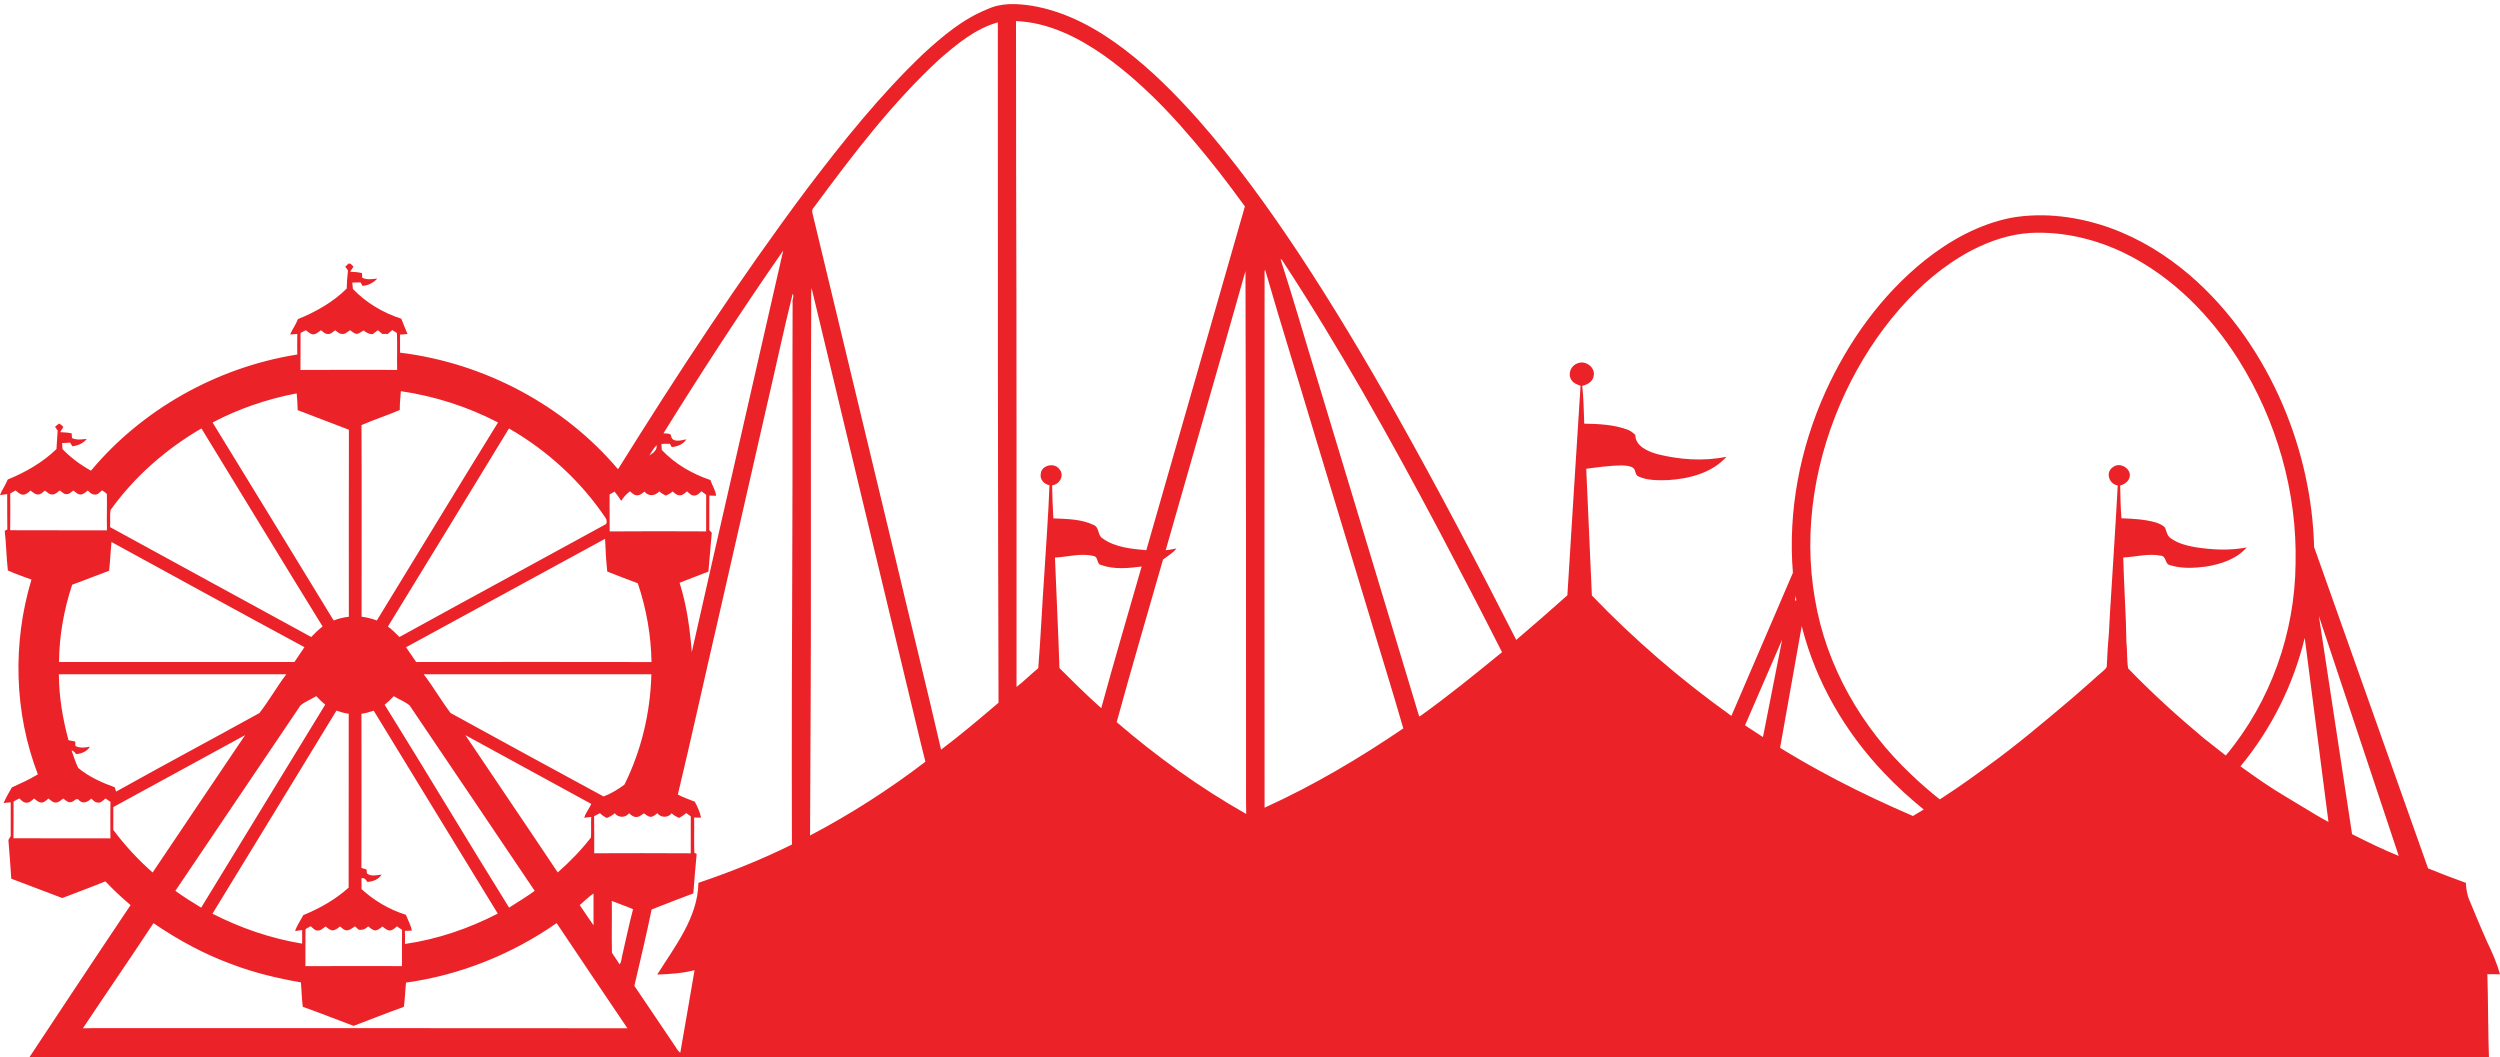 <?xml version="1.0" encoding="utf-8"?>
<!-- Generator: Adobe Illustrator 16.0.0, SVG Export Plug-In . SVG Version: 6.00 Build 0)  -->
<!DOCTYPE svg PUBLIC "-//W3C//DTD SVG 1.1//EN" "http://www.w3.org/Graphics/SVG/1.1/DTD/svg11.dtd">
<svg version="1.1" id="Layer_1" xmlns="http://www.w3.org/2000/svg" xmlns:xlink="http://www.w3.org/1999/xlink" x="0px" y="0px"
	 width="760.966px" height="321.788px" viewBox="0 0 760.966 321.788" enable-background="new 0 0 760.966 321.788"
	 xml:space="preserve">
<path fill="#EB2227" d="M760.966,296.558c-0.92-3.348-2.322-6.554-3.844-9.688c-1.852-4.056-5.818-13.719-5.818-13.719
	c-0.42-1.443-0.672-2.926-0.721-4.417c-3.868-1.389-7.706-2.862-11.509-4.406l-34.693-97.804
	c-0.374-14.745-3.655-29.436-9.463-43.114c-6.381-14.93-15.824-28.857-28.467-39.733c-7.041-6.005-15.107-11.015-23.975-14.235
	c-9.586-3.457-20.176-4.934-30.32-3.148c-9.785,1.952-18.637,6.867-26.229,12.904c-13.395,10.734-23.389,24.888-30.289,40.074
	c-7.778,17.261-11.444,36.349-9.902,55.077l-18.719,43.556c-15.325-10.928-29.577-23.219-42.474-36.646
	c-0.574-12.855-1.17-25.712-1.717-38.574c3.574-0.463,7.166-0.983,10.785-1.021c1.172,0.08,2.484,0.061,3.48,0.757
	c0.928,0.659,0.49,2.217,1.707,2.632c2.738,1.242,5.904,1.144,8.873,1.091c6.51-0.403,13.506-2.208,17.848-7.122
	c-6.951,1.453-14.293,0.913-21.137-0.811c-2.93-0.854-6.594-2.443-6.621-5.829c-0.705-0.663-1.467-1.297-2.412-1.614
	c-4.166-1.544-8.707-1.736-13.129-1.814c-0.135-3.84-0.205-7.684-0.602-11.512c1.604-0.346,3.25-1.34,3.471-3.012
	c0.596-2.5-2.402-4.895-4.893-3.844c-2.107,0.682-3.064,3.275-1.887,5.057c0.586,0.98,1.727,1.408,2.789,1.775
	c-1.387,21.258-2.686,42.52-4.012,63.781c-5.123,4.593-10.33,9.101-15.566,13.58c-11.779-23.15-23.856-46.165-36.62-68.842
	c-9.394-16.645-19.183-33.096-29.764-49.087c-9.283-13.997-19.188-27.659-30.374-40.364c-6.84-7.709-14.171-15.078-22.453-21.417
	c-8.237-6.271-17.605-11.526-28.161-13.306c-4.498-0.71-9.319-0.972-13.59,1.028h0.02c-7.542,3-13.67,8.221-19.499,13.552
	c-13.219,12.61-24.526,26.751-35.446,41.158c-20.605,27.567-39.382,56.259-57.519,85.325c-16.259-19.25-40.479-32.327-66.342-35.481
	c-0.005-1.828,0-3.669-0.015-5.491c0.761-0.066,1.522-0.126,2.283-0.173c-0.626-1.559-1.296-3.106-1.892-4.674
	c-5.609-1.8-10.746-4.896-14.727-9.048c-0.065-0.654-0.131-1.31-0.196-1.959c0.841-0.019,1.688-0.034,2.529-0.039
	c0.15,0.266,0.446,0.797,0.591,1.057c1.792-0.109,3.351-0.977,4.512-2.25c-1.537,0.219-3.155,0.464-4.602-0.218
	c-0.015-0.354-0.051-1.065-0.065-1.421c-1.187-0.279-2.404-0.396-3.621-0.42c0.336-0.507,0.676-1.014,1.016-1.521
	c-0.385-0.44-0.751-0.985-1.427-1.004c-0.366,0.317-0.726,0.648-1.077,0.985c0.211,0.277,0.626,0.838,0.837,1.117
	c-0.201,1.846-0.356,3.693-0.386,5.551c-4.131,4.105-9.359,7.079-14.837,9.29c-0.636,1.638-1.692,3.082-2.393,4.692
	c0.731-0.067,1.462-0.123,2.193-0.174c-0.04,2.087-0.04,4.175-0.004,6.264c-24.611,3.905-47.364,16.857-62.801,35.364
	c-3.205-1.782-6.159-3.961-8.658-6.569c-0.051-0.615-0.101-1.221-0.15-1.832c0.816-0.053,1.632-0.104,2.454-0.143
	c0.17,0.28,0.505,0.834,0.676,1.109c1.722-0.195,3.359-0.892,4.401-2.251c-1.507,0.165-3.089,0.427-4.506-0.249
	c-0.02-0.36-0.07-1.08-0.095-1.437c-1.147-0.227-2.319-0.312-3.486-0.364c0.316-0.535,0.631-1.064,0.952-1.592
	c-0.356-0.42-0.772-0.762-1.262-1.018c-0.457,0.289-0.877,0.62-1.263,0.994c0.201,0.279,0.591,0.844,0.792,1.123
	c-0.135,1.881-0.261,3.764-0.36,5.649c-4.181,4.044-9.359,7.045-14.832,9.262c-0.642,1.643-1.723,3.088-2.359,4.735
	c0.551-0.07,1.647-0.218,2.194-0.293c0.035,3.59-0.031,7.173,0.04,10.764c-0.2,0.108-0.596,0.326-0.796,0.436
	c0.48,4,0.496,8.042,0.961,12.037c2.304,1.085,4.782,1.871,7.181,2.779c-5.798,19.324-5.308,40.374,1.948,59.286
	c-2.509,1.553-5.223,2.737-7.907,3.974c-0.917,1.538-1.787,3.116-2.529,4.744c0.727-0.071,1.452-0.137,2.174-0.208
	c-0.015,3.296,0.02,6.591,0,9.888c0.16,0.699-0.691,1.098-0.691,1.756c0.295,3.863,0.641,7.733,0.861,11.606
	c5.177,1.966,10.351,3.931,15.528,5.89c4.361-1.708,8.777-3.294,13.109-5.075c2.424,2.528,4.972,4.958,7.681,7.217
	c-10.5,15.593-31.449,47.298-31.449,47.298h749.331c-0.289-6.999-0.278-19.271-0.509-26.269
	C758.398,296.562,759.675,296.576,760.966,296.558z M204.302,132.786c-0.085-1.112-1.602-0.711-2.353-0.9
	c11.682-18.803,23.78-37.384,36.448-55.611c-9.253,40.744-18.647,81.462-27.826,122.224c-0.571-7.122-1.537-14.257-3.71-21.114
	c2.904-1.17,5.853-2.235,8.763-3.395c0.39-3.789,0.616-7.587,0.992-11.374c0.325-0.812-1.027-0.968-0.711-1.791
	c0.02-3.324,0.01-6.653,0.01-9.977c0.686,0.028,1.372,0.046,2.062,0.056c-0.16-1.704-1.216-3.177-1.737-4.791
	c-5.608-1.881-10.825-4.936-14.802-9.159c-0.034-0.61-0.07-1.222-0.1-1.828c0.851-0.051,1.708-0.071,2.563-0.042
	c0.145,0.251,0.43,0.754,0.571,0.998c1.743-0.15,3.545-0.861,4.437-2.367C207.477,134.042,204.613,134.805,204.302,132.786z
	 M199.841,135.51c0.265,1.491-1.046,2.409-2.193,3.134C198.284,137.54,198.99,136.476,199.841,135.51z M187.062,149.635
	c0.727,0.899,1.402,1.836,2.038,2.803c0.736-1.084,1.527-2.125,2.66-2.874c0.585,0.427,1.101,1.099,1.902,1.174
	c1.027,0.204,1.773-0.595,2.534-1.103c1.107,1.552,3.305,1.332,4.447-0.057c0.606,0.502,1.282,0.933,2.008,1.278
	c0.756-0.316,1.482-0.705,2.078-1.256c0.602,0.427,1.137,1.084,1.953,1.143c1.012,0.188,1.732-0.615,2.424-1.18
	c0.646,0.497,1.226,1.307,2.163,1.27c0.966,0.061,1.607-0.749,2.252-1.297c0.477,0.363,0.952,0.728,1.432,1.088
	c-0.024,3.708,0.005,7.417-0.015,11.125c-9.784-0.053-19.573-0.067-29.362,0.008c-0.045-3.75,0.02-7.496-0.031-11.242
	C185.926,150.293,186.682,149.853,187.062,149.635z M210.251,259.735c-9.794-0.071-19.589-0.042-29.378-0.013
	c-0.01-3.761,0.03-7.526-0.035-11.286c0.596-0.312,1.187-0.614,1.788-0.918c0.585,0.602,1.296,1.07,2.048,1.479
	c0.891-0.36,1.732-0.831,2.458-1.449c1.097,1.424,3.225,1.42,4.341,0.019c0.67,0.479,1.302,1.184,2.238,1.117
	c0.916-0.009,1.582-0.668,2.293-1.117c0.615,0.444,1.221,0.96,2.018,1.098c0.831-0.094,1.452-0.634,2.048-1.131
	c1.127,1.396,3.245,1.477,4.372,0.01c0.641,0.623,1.427,1.073,2.273,1.415c0.781-0.417,1.512-0.904,2.178-1.468
	c0.45,0.327,0.906,0.653,1.367,0.985C210.231,252.227,210.251,255.98,210.251,259.735z M123.234,283.317
	c0.727,0.023,1.448,0,2.168-0.075c-0.396-1.671-1.237-3.195-1.853-4.792c-5.057-1.582-9.674-4.314-13.499-7.81
	c-0.02-1.112-0.025-2.22-0.02-3.332c0.911-0.167,1.392,0.444,1.767,1.125c1.698-0.056,3.496-0.79,4.357-2.229
	c-1.483,0.193-3.205,0.677-4.472-0.346c-0.025-0.3-0.07-0.896-0.095-1.189c-0.531-0.162-1.056-0.321-1.577-0.487
	c0.05-15.636,0.035-31.276,0.01-46.917c1.276-0.176,2.514-0.542,3.73-0.948c12.603,20.58,25.131,41.202,37.765,61.768
	c-8.783,4.531-18.352,7.822-28.261,9.248C123.31,285.993,123.315,284.654,123.234,283.317z M122.354,294.072
	c-9.794-0.011-19.594-0.044-29.388,0.013c0.01-3.739-0.015-7.481,0.025-11.217c0.436-0.431,1.082-0.615,1.603-0.929
	c0.581,0.493,1.082,1.18,1.917,1.299c1.066,0.127,1.828-0.674,2.579-1.242c0.631,0.47,1.217,1.08,2.062,1.194
	c0.962,0.008,1.653-0.687,2.354-1.199c0.62,0.531,1.231,1.176,2.143,1.207c0.936-0.127,1.667-0.724,2.408-1.234
	c0.376,0.335,0.751,0.676,1.132,1.023c1.137,0.198,2.133-0.229,2.884-1.019c0.646,0.511,1.252,1.158,2.159,1.24
	c0.88-0.09,1.537-0.674,2.173-1.194c0.656,0.498,1.276,1.119,2.158,1.217c0.957-0.027,1.628-0.709,2.268-1.281
	c0.516,0.363,1.037,0.728,1.553,1.103C122.338,286.723,122.338,290.397,122.354,294.072z M91.969,283.081
	c0.02,1.383,0.02,2.765,0.005,4.152c-9.555-1.581-18.783-4.749-27.305-9.12c12.578-20.604,25.197-41.183,37.735-61.806
	c1.211,0.422,2.453,0.787,3.74,0.938c-0.03,17.644,0.015,35.289-0.02,52.932c-3.976,3.604-8.763,6.303-13.795,8.368
	c-0.836,1.576-1.948,3.135-2.504,4.862C90.537,283.299,91.253,283.19,91.969,283.081z M61.234,276.276
	c-2.669-1.639-5.343-3.272-7.856-5.115c12.724-18.784,25.342-37.632,38.065-56.411c1.377-1.226,3.255-1.855,4.827-2.859
	c0.826,0.938,1.743,1.794,2.719,2.585C86.401,235.073,73.823,255.678,61.234,276.276z M117.081,214.509
	c0.997-0.795,1.923-1.667,2.769-2.604c1.572,0.979,3.425,1.63,4.827,2.817c12.734,18.785,25.382,37.627,38.075,56.439
	c-2.498,1.839-5.192,3.415-7.791,5.11C142.202,255.759,129.834,235.022,117.081,214.509z M141.651,223.763
	c12.764,6.998,25.557,13.948,38.331,20.938c-0.631,1.445-1.728,2.686-2.148,4.22c0.531-0.065,1.587-0.193,2.118-0.26
	c-0.1,2.088,0.055,4.186-0.075,6.278c-2.985,3.841-6.419,7.377-10.11,10.617C160.458,251.586,150.99,237.711,141.651,223.763z
	 M180.658,271.958c0,3.233,0,6.463,0.005,9.697c-1.453-2.021-2.78-4.119-4.197-6.16C177.859,274.312,179.131,272.99,180.658,271.958
	z M137.149,217.033c-2.894-3.816-5.263-7.994-8.181-11.801c23.098,0.019,46.197,0.019,69.3,0
	c-0.29,11.568-2.999,23.127-8.202,33.605c-1.943,1.422-4.076,2.762-6.344,3.596C168.165,234.027,152.648,225.532,137.149,217.033z
	 M194.137,177.54c2.62,7.742,4.037,15.85,4.171,23.98c-23.875-0.049-47.754-0.038-71.634-0.006
	c-1.052-1.491-2.028-3.021-3.084-4.504c20.224-10.951,40.364-22.051,60.588-33.005c0.12,3.319,0.311,6.659,0.661,9.964
	C187.909,175.225,191.039,176.346,194.137,177.54z M184.388,157.75c0.261,0.517,0.471,1.369,0.015,1.811
	c-20.915,11.481-41.926,22.817-62.821,34.34c-1.102-1.132-2.229-2.24-3.5-3.2c12.328-20.07,24.581-40.181,36.843-60.286
	C166.783,137.242,176.973,146.651,184.388,157.75z M122.018,119.072c10.35,1.502,20.404,4.75,29.573,9.523
	c-12.393,20.03-24.571,40.184-36.883,60.267c-1.498-0.551-3.055-0.952-4.647-1.15c0.005-19.443,0.065-38.887-0.03-58.324
	c3.825-1.658,7.816-2.947,11.647-4.591C121.652,122.885,121.908,120.981,122.018,119.072z M91.478,101.335
	c0.546-0.275,1.087-0.551,1.633-0.824c0.66,0.488,1.246,1.17,2.138,1.269c0.996-0.023,1.708-0.724,2.434-1.269
	c0.606,0.398,1.126,1.107,1.928,1.133c1.006,0.207,1.713-0.588,2.413-1.119c0.651,0.416,1.222,1.174,2.099,1.119
	c1.001,0.154,1.678-0.697,2.453-1.143c0.601,0.478,1.217,1.018,2.028,1.159c0.792-0.146,1.382-0.699,2.063-1.06
	c0.836,0.592,1.712,1.217,2.829,1.074c0.505-0.392,1.016-0.787,1.527-1.174c0.441,0.375,0.881,0.753,1.317,1.136
	c0.556,0.007,1.117,0.015,1.677,0.021c0.456-0.398,0.916-0.797,1.372-1.193c0.356,0.221,1.067,0.671,1.422,0.895
	c0.17,3.74-0.024,7.492,0.075,11.236c-9.809-0.01-19.618-0.048-29.428,0.019C91.494,108.854,91.478,105.095,91.478,101.335z
	 M90.301,119.735c0.181,1.695,0.266,3.4,0.311,5.105c5.177,2.037,10.41,3.934,15.588,5.965c-0.051,18.977-0.016,37.956-0.016,56.935
	c-1.592,0.175-3.144,0.544-4.621,1.126c-12.303-20.077-24.511-40.207-36.859-60.262C72.666,124.392,81.364,121.44,90.301,119.735z
	 M33.644,155.24c7.196-10.028,16.755-18.494,27.671-24.831c12.312,20.083,24.505,40.235,36.883,60.285
	c-1.256,0.966-2.403,2.052-3.475,3.202c-20.385-11.176-40.83-22.257-61.21-33.446C33.625,158.717,33.384,156.955,33.644,155.24z
	 M33.939,164.979c19.559,10.691,39.097,21.426,58.726,32.009c-0.992,1.517-2.043,3.003-3.044,4.514
	c-23.885-0.011-47.765-0.019-71.65,0.004c0.055-7.97,1.483-15.935,3.996-23.533c3.78-1.342,7.476-2.876,11.241-4.239
	C33.544,170.82,33.644,167.894,33.939,164.979z M3.095,161.392c0.065-3.726,0.04-7.448,0.015-11.174
	c0.546-0.313,1.087-0.626,1.627-0.943c0.696,0.536,1.322,1.297,2.308,1.297c0.937-0.037,1.608-0.676,2.218-1.268
	c0.707,0.449,1.312,1.207,2.248,1.201c0.912,0.062,1.518-0.685,2.148-1.178c0.706,0.455,1.352,1.268,2.304,1.178
	c0.936,0.006,1.542-0.732,2.223-1.222c0.711,0.464,1.347,1.299,2.329,1.114c0.746-0.066,1.231-0.726,1.807-1.1
	c0.671,0.484,1.267,1.242,2.204,1.213c0.906-0.009,1.512-0.738,2.198-1.192c0.526,0.449,0.976,1.084,1.748,1.169
	c1.106,0.36,1.888-0.635,2.603-1.236c0.481,0.375,1.052,0.659,1.452,1.123c0.095,3.683-0.095,7.367,0.041,11.057
	C22.744,161.383,12.919,161.454,3.095,161.392z M33.609,255.187c-9.834-0.045-19.673,0.041-29.513-0.038
	c0.081-3.733,0.01-7.469,0.035-11.201c0.586-0.303,1.172-0.61,1.753-0.913c0.636,0.506,1.171,1.299,2.107,1.284
	c1.022,0.075,1.693-0.696,2.389-1.26c0.716,0.566,1.438,1.278,2.458,1.229c0.796-0.155,1.342-0.761,1.933-1.225
	c0.651,0.495,1.242,1.244,2.173,1.211c0.947,0.011,1.608-0.695,2.284-1.207c0.721,0.436,1.352,1.259,2.323,1.094
	c0.951-0.015,1.733-1.662,2.529-0.559c1.102,1.227,2.744,0.473,3.665-0.521c0.556,0.402,1.006,1.07,1.757,1.171
	c1.107,0.341,1.889-0.627,2.609-1.227c0.5,0.35,1.001,0.695,1.507,1.05C33.569,247.779,33.584,251.481,33.609,255.187z
	 M23.8,233.743c-0.821-1.724-1.402-3.546-2.028-5.342c0.601,0.2,1.062,0.579,1.382,1.138c1.667-0.124,3.41-0.815,4.216-2.282
	c-1.458,0.341-3.06,0.521-4.427-0.205c-0.005-0.33-0.01-1.004-0.015-1.334c-0.691-0.143-1.387-0.285-2.078-0.407
	c-1.777-6.554-2.904-13.303-2.929-20.073c23.074,0.014,46.152,0.01,69.226,0.004c-2.904,3.821-5.248,8.042-8.198,11.811
	c-14.501,8.018-29.152,15.811-43.608,23.902c-0.145-0.439-0.286-0.88-0.43-1.311C30.95,238.186,27,236.438,23.8,233.743z
	 M34.486,252.613c0.024-2.32,0.01-4.64,0.004-6.956c13.37-7.306,26.75-14.612,40.129-21.901
	c-9.379,13.946-18.823,27.854-28.161,41.823C42.007,261.667,37.996,257.307,34.486,252.613z M28.461,312.95
	c-1.076-0.003-2.153,0.02-3.229,0.053c7.105-10.702,14.426-21.274,21.476-32.005c7.446,5.08,15.458,9.465,24.05,12.576
	c6.71,2.553,13.75,4.21,20.846,5.455c0.195,2.478,0.245,4.968,0.565,7.434c5.197,1.819,10.29,3.898,15.458,5.798
	c5.107-1.91,10.155-3.969,15.297-5.788c0.376-2.452,0.38-4.933,0.671-7.387c16.574-2.282,32.387-8.714,45.836-18.106
	c7.13,10.7,14.366,21.341,21.546,32.009C136.805,312.909,82.63,312.98,28.461,312.95z M189.446,290.619
	c-0.306,0.962-0.146,2.121-0.881,2.913c-0.677-1.227-1.573-2.33-2.293-3.532c-0.141-5.252,0.04-10.508-0.05-15.76
	c2.147,0.866,4.366,1.566,6.474,2.519C191.459,281.343,190.552,286.008,189.446,290.619z M241.261,92.172
	c-0.109,23.993,0.031,47.987-0.085,71.981c-0.125,30.975-0.215,61.942-0.125,92.912c-9.168,4.535-18.717,8.377-28.461,11.658
	c-0.175,10.513-7.101,19.254-12.542,27.92c3.815-0.133,7.666-0.379,11.366-1.335c-1.417,8.381-2.895,16.754-4.346,25.124
	c-0.782-0.521-1.147-1.382-1.658-2.102c-4.106-6.085-8.202-12.18-12.318-18.255c1.798-7.742,3.66-15.471,5.252-23.244
	c4.201-1.701,8.462-3.273,12.699-4.894c0.32-4.011,0.606-8.027,1.016-12.023l-0.701-0.32c-0.16-3.576,0.016-7.165-0.085-10.746
	c0.701,0.011,1.408,0.021,2.113,0.033c-0.345-1.704-1.062-3.366-1.923-4.871c-1.732-0.674-3.51-1.273-5.137-2.165
	c4.306-17.966,8.232-36.018,12.418-54.012c4.842-21.338,9.734-42.659,14.582-63.993c2.694-11.464,5.122-22.984,7.946-34.416
	C241.857,90.269,241.016,91.243,241.261,92.172z M246.569,254.318c0.115-26.896,0.295-53.798,0.255-80.694
	c0.02-26.522-0.06-53.039,0.105-79.559c0.036-2.136-0.135-4.281,0.105-6.411c9.719,40.819,19.603,81.604,29.362,122.418
	c1.798,7.254,3.436,14.547,5.288,21.786C270.684,240.273,258.932,247.812,246.569,254.318z M286.452,228.189
	c-4.602-19.983-9.579-39.892-14.286-59.854c-8.247-34.195-16.424-68.402-24.666-102.596c-0.185-0.857-0.616-1.857,0.19-2.557
	c11.702-15.831,23.665-31.681,38.326-45.217c5.222-4.528,10.781-9.201,17.71-11.157c-0.01,69.03-0.005,138.062,0.21,207.094
	C298.22,218.78,292.471,223.644,286.452,228.189z M320.256,147.717c2.389-0.241,3.815-3.172,2.179-4.93
	c-1.507-2.136-5.498-1.161-5.633,1.422c-0.38,1.652,0.981,3.167,2.644,3.493c-0.321,9.116-1.057,18.222-1.588,27.332
	c-0.671,9.452-1.071,18.923-1.827,28.366c-2.273,1.832-4.297,3.92-6.615,5.706c-0.005-52.563,0.045-105.125-0.121-157.682
	c-0.045-15.008,0.025-30.008-0.04-45.011c9.975,0.385,19.088,5.068,26.944,10.571c13.665,9.787,24.681,22.417,34.861,35.35
	c2.689,3.451,5.302,6.961,7.871,10.497c-10.009,34.881-19.999,69.771-30.008,104.65c-4.546-0.42-9.499-0.861-13.254-3.565
	c-1.672-0.945-0.941-3.309-2.729-4.096c-3.761-1.851-8.177-1.841-12.313-2.035C320.442,154.431,320.292,151.073,320.256,147.717z
	 M322.479,203.367c-0.346-11.224-0.942-22.442-1.367-33.66c3.926-0.165,7.947-1.453,11.832-0.443
	c1.507,0.308,0.707,2.433,2.274,2.728c3.896,1.396,8.237,0.979,12.283,0.443c-4.106,14.367-8.367,28.701-12.293,43.115
	C330.801,211.647,326.636,207.505,322.479,203.367z M339.905,219.807c4.512-16.535,9.398-32.994,14.101-49.487
	c1.397-1.085,3.015-1.971,4.106-3.386c-1.097,0.232-2.188,0.449-3.294,0.554c8.052-28.342,16.298-56.635,24.29-84.99
	c0.155,50.739,0.2,101.477,0.175,152.223c0.025,4.347-0.055,8.693,0.051,13.045C365.212,239.763,352.068,230.281,339.905,219.807z
	 M384.92,245.848c-0.02-54.438-0.061-108.899,0-163.317l0.16-0.416c4.862,16.824,10.13,33.549,15.127,50.346
	c5.463,17.979,10.881,35.97,16.339,53.948c3.5,11.778,7.21,23.503,10.6,35.309C413.782,230.803,399.782,239.104,384.92,245.848z
	 M432.234,218.013c-0.071-0.009-0.216-0.023-0.286-0.033c-10.23-34.066-20.61-68.09-30.865-102.146
	c-3.811-12.288-7.325-24.657-11.286-36.901c0.085,0.018,0.255,0.055,0.345,0.075c17.481,26.64,32.948,54.398,47.825,82.403
	c6.495,12.331,12.955,24.675,19.233,37.105C449.033,205.189,440.841,211.848,432.234,218.013z M705.833,187.516l24.315,73.018
	c-4.858-1.961-9.553-4.272-14.211-6.625L705.833,187.516z M561.77,119.36c4.32-9.119,9.818-17.762,16.572-25.461
	c6.154-6.998,13.389-13.277,21.842-17.715c5.475-2.846,11.518-4.883,17.787-5.279c10.004-0.522,20.037,1.895,28.896,6.234
	c14.586,7.179,26.068,19.053,34.455,32.269c11.738,18.681,17.941,40.5,17.416,62.241c-0.224,20.901-7.5,41.851-21.237,58.318
	c-0.686-0.521-1.363-1.051-2.027-1.585l-4.592-3.608c-8.072-6.743-15.859-13.803-23.115-21.328c-0.42-2.724-0.234-5.502-0.529-8.238
	l-0.156-6.185c-0.266-6.444-0.625-12.885-0.791-19.335c3.795-0.161,7.625-1.302,11.406-0.553c1.857,0.15,1.146,2.628,2.904,2.91
	c3.455,1.091,7.207,0.868,10.77,0.427c4.613-0.725,9.445-2.301,12.49-5.847c-5.127,1.021-10.441,0.734-15.578-0.052
	c-2.654-0.488-5.418-1.152-7.576-2.766c-1.086-0.74-1.232-2.045-1.678-3.137c-0.656-0.87-1.777-1.269-2.789-1.624
	c-3.395-0.993-6.975-1.142-10.496-1.292c-0.285-3.315-0.314-6.647-0.395-9.973c1.342-0.365,2.578-1.228,2.879-2.581
	c0.617-2.477-2.908-4.739-5.053-3.021c-2.379,1.492-1.301,5.157,1.438,5.584c-0.686,12.932-1.588,25.854-2.359,38.781l-0.318,5.935
	c-0.291,3.343-0.518,6.694-0.646,10.052c0.07,0.744-0.596,1.209-1.082,1.677c-1.162,1.023-2.357,2.003-3.475,3.062l-5.783,5.072
	c-8.533,7.222-17.076,14.472-26.188,21.035l-5.264,3.817c-2.963,2.115-5.985,4.158-9.053,6.137c-3.018-2.394-5.928-4.91-8.696-7.574
	c-15.213-14.327-25.857-33.084-29.264-53.186C548.684,161.24,552.51,139.036,561.77,119.36z M546.789,182.788h-0.386l0.146-1.465
	C546.625,181.812,546.707,182.3,546.789,182.788z M531.986,221.323l-0.821-0.562l11.295-26.058l-5.837,29.651
	C535.069,223.354,533.52,222.349,531.986,221.323z M559.224,237.485l-5.047-2.704c-4.19-2.268-8.298-4.665-12.344-7.151
	l6.593-37.083c0.035,0.139,0.062,0.279,0.098,0.418c4.211,16.516,13.074,31.867,25.098,44.455
	c3.722,3.908,7.721,7.562,11.934,10.979c-1.089,0.666-2.178,1.332-3.278,1.98C574.466,245,566.744,241.419,559.224,237.485z
	 M695.162,242.139c-4.115-2.42-8.012-5.175-11.883-7.927l-1.306-0.957c9.471-11.454,16.136-24.94,19.553-39.113l7.228,56.05
	c-1.295-0.718-2.599-1.418-3.861-2.176L695.162,242.139z"/>
<g>
</g>
<g>
</g>
<g>
</g>
<g>
</g>
<g>
</g>
<g>
</g>
<g>
</g>
<g>
</g>
<g>
</g>
<g>
</g>
<g>
</g>
<g>
</g>
<g>
</g>
<g>
</g>
<g>
</g>
</svg>
